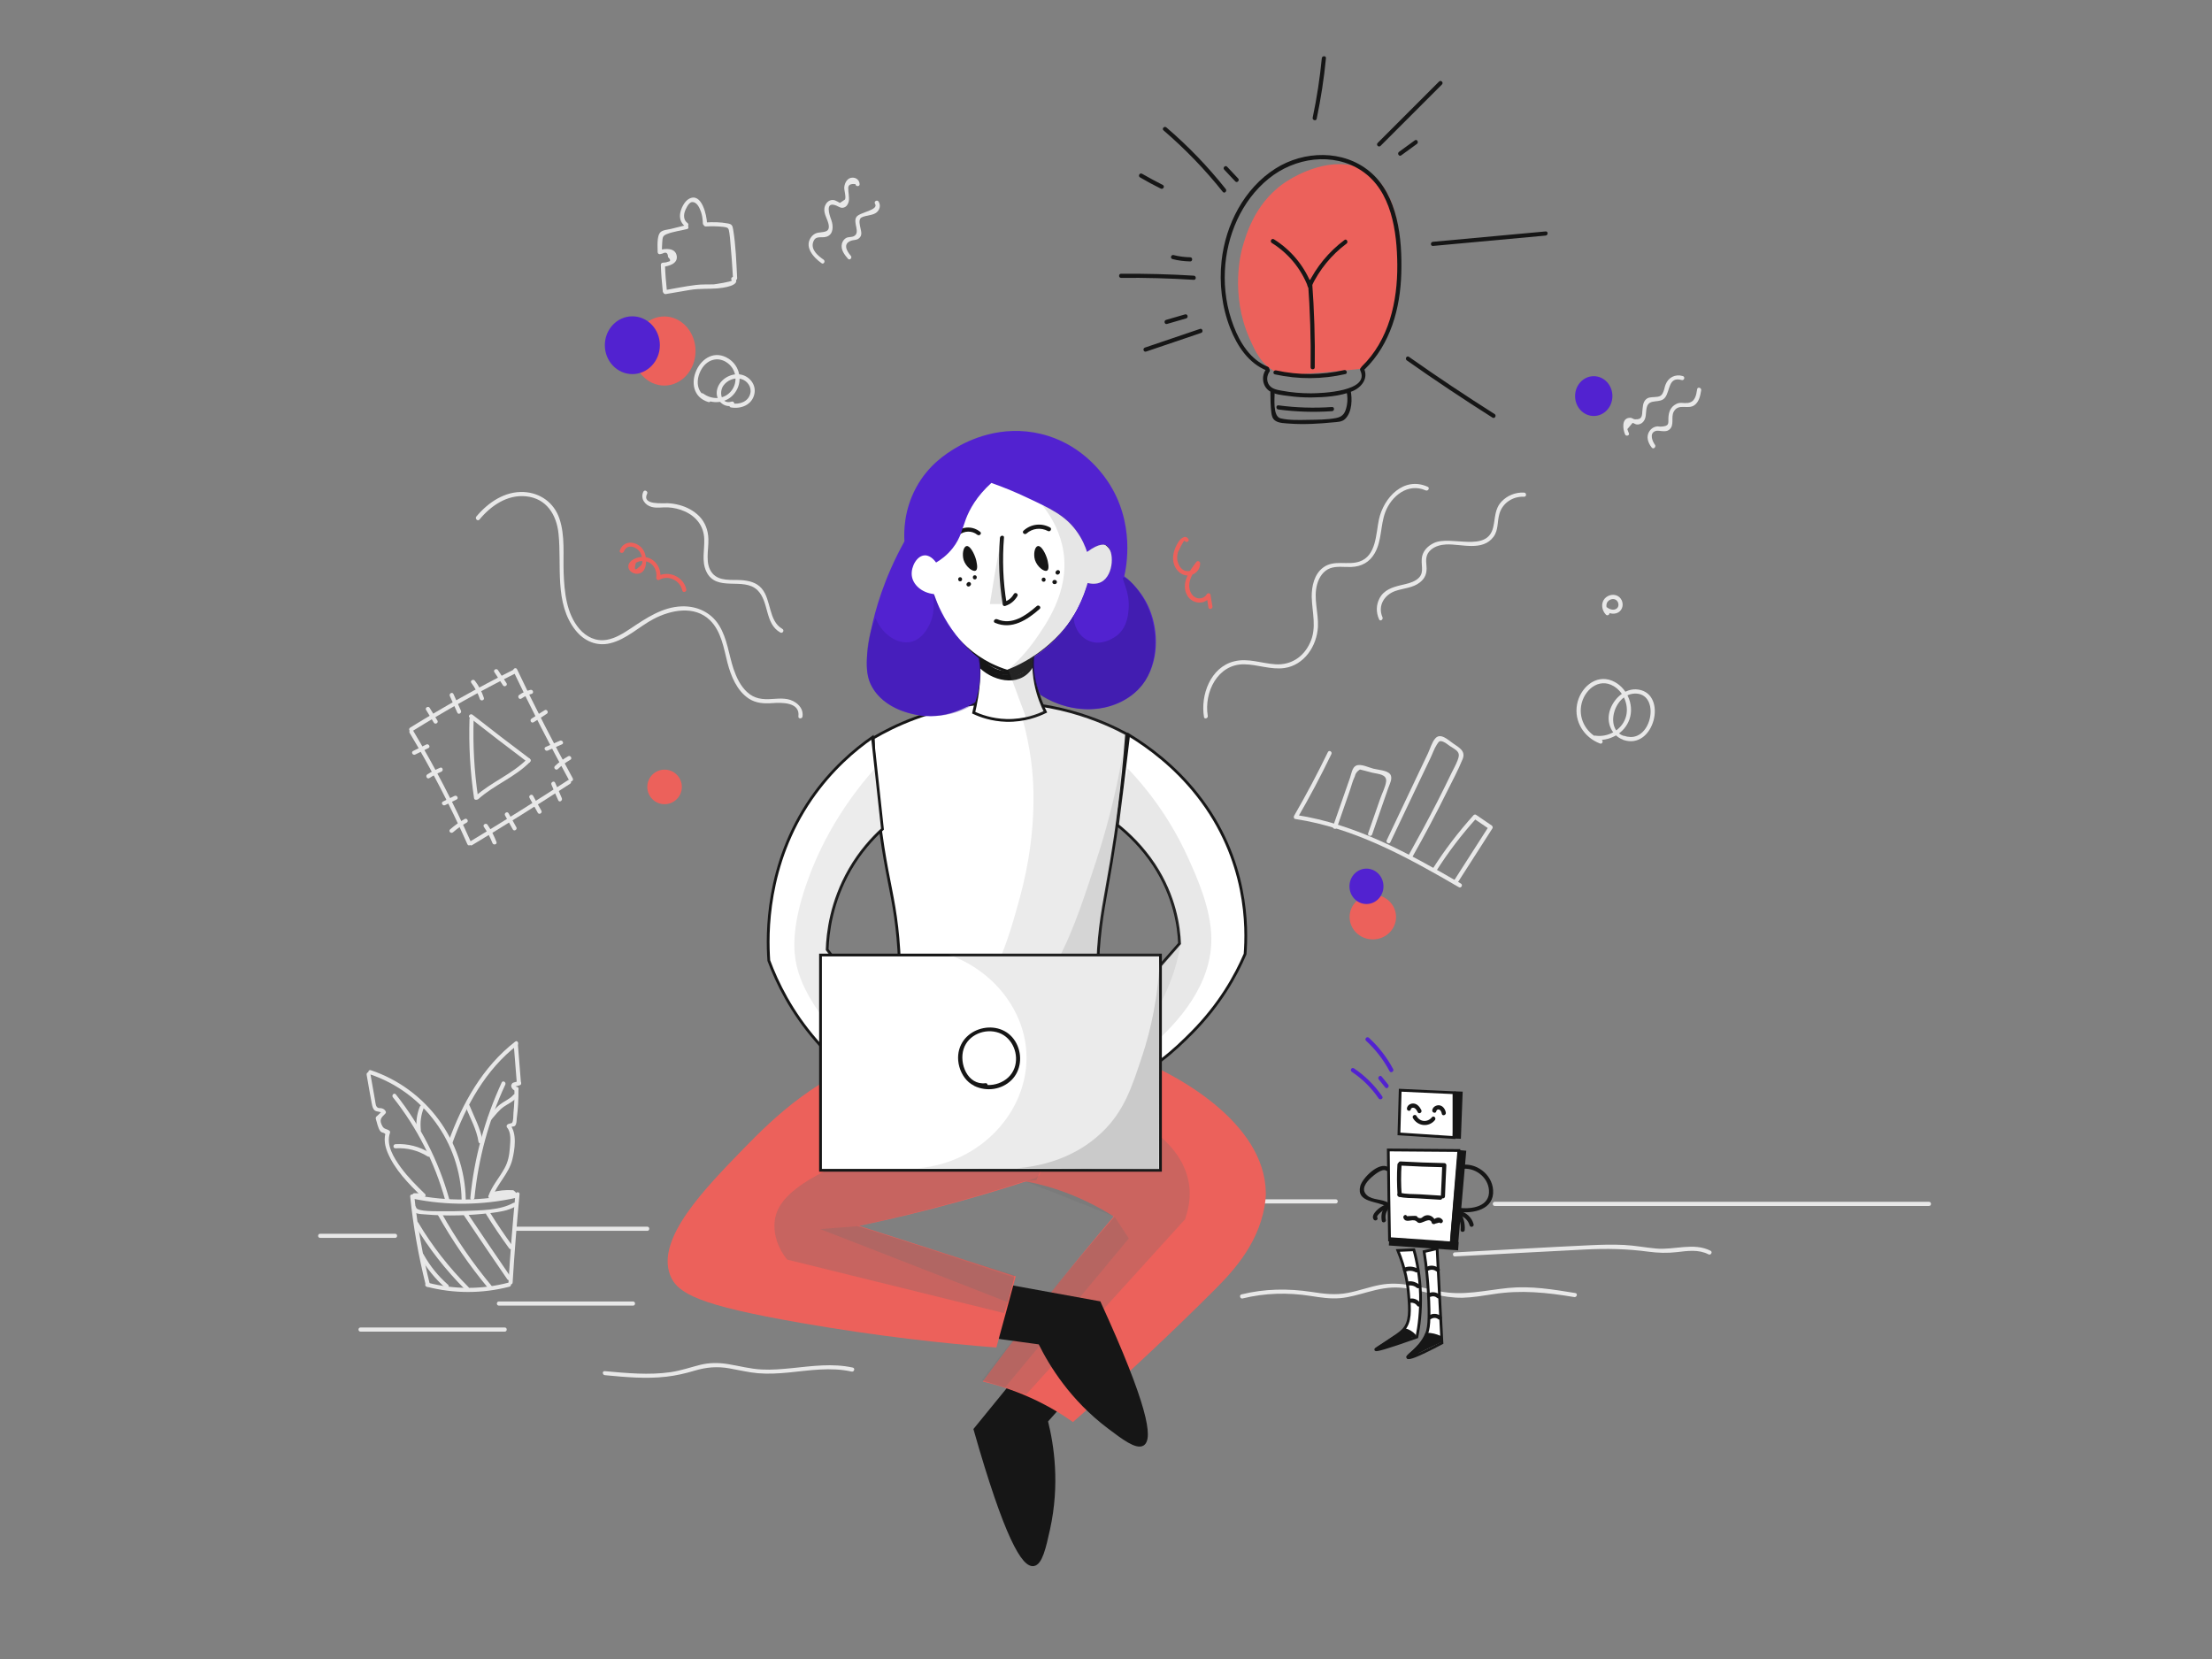 <svg xmlns="http://www.w3.org/2000/svg" viewBox="0 0 1600 1200"><rect x="0" y="0" width="1600" height="1200" fill="#808080" stroke="none"/><style>.st0{fill:#ec615b}.st1{fill:#5222d0}.st2{fill:#e8e8e8}.st3{fill:#fff;stroke:#161616;stroke-width:2;stroke-miterlimit:10}.st4{fill:#161616}.st5,.st6{fill:none;stroke:#161616;stroke-width:6;stroke-miterlimit:10}.st6{fill:#161616;stroke-width:2}.st7{opacity:.26;fill:#6d6c6c}.st12,.st13,.st15{opacity:.14;fill:#6d6c6c}.st13,.st15{opacity:.17}.st15{opacity:.16}.st17{fill:#161616;stroke:#161616;stroke-miterlimit:10}</style><g id="color"><path class="st0" d="M932.9 129.8c-24.5 14.5-31.5 39.5-34.4 49.8-.7 2.5-8.9 33.2 5.3 65.2 4.2 9.5 8.7 19.3 18.9 24 5.9 2.8 11.2 2.6 32 .8 9.7-.8 20.2-1.8 31.4-3 7.9-10.1 21.5-30.3 25.5-58.7.7-5.3 8.9-68.5-25.5-85.3-22.5-11.1-49.6 5-53.2 7.2z"/><ellipse class="st0" cx="480.5" cy="253.9" rx="22.6" ry="25"/><ellipse class="st0" cx="993" cy="663.3" rx="16.8" ry="16.2"/><circle class="st0" cx="480.7" cy="569.2" r="12.5"/><ellipse class="st1" cx="457.4" cy="249.7" rx="19.9" ry="20.9"/><ellipse class="st1" cx="988.4" cy="641.1" rx="12.3" ry="12.8"/><ellipse class="st1" cx="1152.8" cy="286.5" rx="13.5" ry="14.4"/><path class="st0" d="M859.6 389.9c-2.2-3.5-5.8-.2-7.3 2.2-3.1 5-5.1 11.2-2.8 16.9 1.7 4.3 5.9 7.9 10.8 7.2 4.5-.6 7.9-4.3 7.8-8.8 0-1.2-1.7-2.1-2.6-1.1-5.3 6.7-11.8 16.2-6.5 24.8 3.7 5.9 12.8 6.7 16.4.3-.9-.1-1.8-.2-2.7-.4.5 2.8 1 5.6 1.4 8.4.3 1.9 3.2 1.1 2.9-.8-.5-2.8-1-5.6-1.4-8.4-.2-1.3-2.2-1.4-2.7-.4-1.6 2.8-5.2 3.8-8.1 2.4-3.2-1.6-4.6-5.2-4.6-8.7 0-5.8 4.1-10.9 7.5-15.2-.9-.4-1.7-.7-2.6-1.1.1 3.8-3.6 6.6-7.3 5.8-2.8-.6-4.6-3-5.6-5.6-1-2.7-.9-5.4-.1-8.1.1-.2 4.2-9.1 4.8-8.1 1.1 1.8 3.7.3 2.7-1.3zM451.3 398.9c2.2-6 9.5-3.4 11.8.8.8 1.4 1.2 3 1.4 4.6.4 3 .1 4.2-2.5 6-2.8 2.8-3.5 1.7-2-3.3.7-.3 1.5-.6 2.2-.9 1.9-.5 4.1-.4 6 .2 4.8 1.6 7.2 6.7 6.5 11.4-.2 1.2 1 2.4 2.2 1.7 6.5-3.7 15.1.4 16.6 7.7.4 1.9 3.3 1.1 2.9-.8-1.9-9.2-12.8-14-21-9.4.7.6 1.5 1.1 2.2 1.7 1.3-8.8-5.4-17-14.7-15.6-3.2.5-8 2.5-8.4 6.3-.3 3.1 2.6 5.4 5.5 5.7 8.6.8 8.4-11.7 5.6-16.7-3.8-6.8-14.3-8.5-17.3-.1-.6 1.7 2.3 2.5 3 .7z"/><path class="st1" d="M977.8 775.3c7.7 5.1 14.2 11.6 19.4 19.2 1.1 1.6 3.7.1 2.6-1.5-5.5-8-12.3-14.8-20.4-20.2-1.7-1.2-3.2 1.4-1.6 2.5zM997.3 780.8c1.6 1.9 3.1 3.9 4.7 5.8 1.2 1.5 3.3-.6 2.1-2.1-1.6-1.9-3.1-3.9-4.7-5.8-1.2-1.5-3.3.7-2.1 2.1zM988.1 752.8c6.9 6.4 12.6 13.7 17 22 .9 1.7 3.5.2 2.6-1.5-4.5-8.5-10.4-16.1-17.5-22.6-1.4-1.4-3.5.8-2.1 2.1z"/></g><g id="background"><path class="st2" d="M296.7 865.4c2.2 21.7 6 43.1 11.3 64.3.5 1.9 3.4 1.1 2.9-.8-5.2-20.9-9-42.1-11.2-63.5-.2-1.9-3.2-1.9-3 0z"/><path class="st2" d="M308.6 930.7c19.7 5.1 40.2 5.1 59.9 0 1.9-.5 1.1-3.4-.8-2.9-19.2 5-39.1 5-58.3 0-1.8-.5-2.6 2.4-.8 2.9z"/><path class="st2" d="M370.8 927.7c1.3-21.3 3-42.6 5-63.9.2-1.9-2.8-1.9-3 0-2 21.3-3.7 42.6-5 63.9-.1 1.9 2.9 1.9 3 0z"/><path class="st2" d="M298.4 867c24.9 5.1 50.5 4.9 75.4-.7 1.9-.4 1.1-3.3-.8-2.9-24.3 5.4-49.4 5.7-73.8.7-1.9-.4-2.7 2.5-.8 2.9z"/><path class="st2" d="M298.1 874.2c.8 4.1 6 3.9 9.2 4.2 8.1.7 16.3.9 24.4.7 7.8-.2 15.6-.8 23.4-1.7 6.2-.8 12.2-1.6 17.7-4.7 1.7-.9.2-3.5-1.5-2.6-9.9 5.5-23.6 5.3-34.7 5.8-5.5.2-11.1.3-16.6.2-2.9-.1-18.4.6-19-2.7-.4-1.9-3.2-1.1-2.9.8zM303.8 908.9c4.8 8.5 10.9 16 18.2 22.5 1.4 1.3 3.6-.8 2.1-2.1-7.2-6.3-13.1-13.6-17.7-21.9-.9-1.7-3.5-.2-2.6 1.5zM299.9 885.8c10.2 17.2 22.6 33 36.8 47.2 1.4 1.4 3.5-.8 2.1-2.1-14-14-26.2-29.6-36.3-46.6-1-1.6-3.6-.1-2.6 1.5z"/><path class="st2" d="M316.6 878.6c10.6 18.9 22.9 36.8 36.8 53.5 1.2 1.5 3.3-.6 2.1-2.1-13.7-16.5-25.9-34.2-36.3-52.9-.9-1.7-3.5-.2-2.6 1.5zM335.7 879.3c10.3 15.4 20.7 30.7 31.2 46 1.1 1.6 3.7.1 2.6-1.5-10.5-15.3-20.9-30.6-31.2-46-1.1-1.6-3.7-.1-2.6 1.5zM351.7 878.4c5.2 8.4 10.8 16.6 16.6 24.6 1.1 1.5 3.7 0 2.6-1.5-5.8-8-11.4-16.2-16.6-24.6-1-1.6-3.6-.1-2.6 1.5zM265.2 777.4c1.2 6.9 2.4 13.9 3.7 20.8.4 1.9.7 3.9 2.3 5.1 1.1.9 4.7.8 5.4 1.8.1-.6.2-1.2.2-1.8-1.5 1.5-3 3-4.6 4.4-.4.4-.5 1-.4 1.5.9 2.7 1.5 6.7 3.3 9 .9 1.2 2.5 1 3.2 1.7.6.6.4.2.1 2-.2 1.5-.2 3.1 0 4.7.3 2.4 1 4.7 1.9 6.9 5.2 12.6 15.3 22.8 25 32.2 1.4 1.3 3.5-.8 2.1-2.1-6.2-6-12.4-12.2-17.5-19.2-5-6.9-10.9-16.2-7.8-25 .2-.5 0-1.2-.4-1.5-1.9-1.5-3.8-.9-5.1-3.3-2.5-4.5-1.1-6 2.1-9.1.5-.4.6-1.3.2-1.8-.8-1.2-1.4-1.6-2.7-2-.8-.3-2 0-2.8-.4-1.7-.9-1.7-3.1-2-4.7-1.2-6.6-2.4-13.3-3.5-19.9-.2-2-3.1-1.2-2.7.7z"/><path class="st2" d="M267.4 777c39 13 65.7 49.4 66.5 90.6 0 1.9 3 1.9 3 0-.8-42.5-28.4-80-68.7-93.5-1.8-.6-2.6 2.3-.8 2.9z"/><path class="st2" d="M327.3 826.6c9.7-26.9 24-52.9 46.9-70.6 1.5-1.2 0-3.8-1.5-2.6-23.6 18.3-38.3 44.7-48.3 72.4-.6 1.8 2.3 2.6 2.9.8z"/><path class="st2" d="M371.6 755.4c.7 9.2 1.5 18.4 2.2 27.7.2 1.9 3.2 1.9 3 0-.7-9.2-1.5-18.4-2.2-27.7-.1-1.9-3.1-1.9-3 0z"/><path class="st2" d="M375.1 782.1c-1.3.3-2.6.6-3.8 1-1.9.5-1.1 3.4.8 2.9 1.3-.3 2.6-.6 3.8-1 1.9-.5 1.1-3.3-.8-2.9z"/><path class="st2" d="M369.8 785.8c.4 1.9 2 3.1 3.8 3.3.8.1 1.5-.7 1.5-1.5 0-.9-.7-1.4-1.5-1.5h-.1c-.1 0-.3-.1-.1 0-.1-.1-.2-.1-.3-.2-.2-.1.2.2-.1-.1l-.2-.2c.2.2 0 0 0-.1-.1-.1-.1-.3-.1-.1 0-.1-.1-.3-.1-.4-.2-.8-1.1-1.3-1.8-1-.8.2-1.2 1-1 1.8z"/><path class="st2" d="M372.1 788c.1 5.7-.1 11.3-.7 16.9-.2 1.8.1 6-1.1 7.4-.1.1-1.9.4-2.3.7-1.5 1.2.6 3.3 2.1 2.1.5-.4 1.7 0 2.5-.9 1.2-1.2 1-4 1.2-5.4.9-6.9 1.3-13.9 1.2-20.9.1-1.8-2.9-1.8-2.9.1z"/><path class="st2" d="M366.8 815.6c3.2 3.8 2.3 10.1 2 14.7-.4 5.3-1.3 10.2-3.9 14.8-3.7 6.8-8.9 12.5-11.6 19.9-.7 1.8 2.2 2.6 2.9.8 3.6-9.7 11.9-16.9 14.4-27.1 1.8-7.3 3.5-19-1.7-25.2-1.2-1.4-3.3.7-2.1 2.1zM343.2 866.4c2.8-28.4 10.3-56.1 22.3-81.9.8-1.7-1.8-3.3-2.6-1.5-12.2 26.4-19.9 54.5-22.7 83.5-.2 1.9 2.8 1.8 3-.1zM284.2 793.7c17.5 22 30.3 47.3 37.8 74.3.5 1.9 3.4 1.1 2.9-.8-7.7-27.6-20.8-53.2-38.6-75.6-1.2-1.5-3.3.6-2.1 2.1z"/><path class="st2" d="M286.1 830.6c8.4-.5 16.2 1.5 23.3 5.9 1.6 1 3.2-1.6 1.5-2.6-7.5-4.6-16-6.8-24.8-6.3-2 .1-2 3.1 0 3zM304.4 817.2c-.6-5.5.1-10.8 2.2-16 .7-1.8-2.2-2.6-2.9-.8-2.2 5.4-2.9 11-2.3 16.8.2 1.9 3.2 1.9 3 0zM336.8 800.6c3.3 8.1 8.1 16.7 9.3 25.3.3 1.9 3.2 1.1 2.9-.8-1.3-8.7-6.1-17.3-9.3-25.3-.7-1.8-3.6-1-2.9.8zM355.2 810.1c2.9-3.3 5.7-7.2 9.4-9.7 3.1-2.1 6.5-3.5 8.9-6.4 1.2-1.5-.9-3.6-2.1-2.1-2.6 3.1-6.4 4.4-9.5 6.8-3.4 2.6-6 6.1-8.8 9.3-1.3 1.5.8 3.6 2.1 2.1zM356.2 865.4c4.8-1.3 9.7-1.8 14.7-1.5 1.9.1 1.9-2.9 0-3-5.3-.3-10.4.2-15.5 1.6-1.8.5-1.1 3.4.8 2.9z"/><path class="st2" d="M355.8 866.6c5.6.5 11-.2 16.4-1.9 1.8-.6 1-3.5-.8-2.9-5.1 1.6-10.3 2.2-15.6 1.8-1.9-.1-1.9 2.9 0 3zM299.7 866.1h3.8c1.9 0 1.9-3 0-3h-3.8c-1.9 0-1.9 3 0 3zM373 890.3h95.2c1.9 0 1.9-3 0-3H373c-1.9 0-1.9 3 0 3zM909.6 870.5h56.6c1.9 0 1.9-3 0-3h-56.6c-1.9 0-1.9 3 0 3zM1081.2 872.3h314.1c1.9 0 1.9-3 0-3h-314.1c-1.9 0-1.9 3 0 3zM960.5 544c-7.6 15.7-15.8 31.1-24.5 46.2-.4.8-.1 2.1.9 2.2 42.9 6.5 81.3 27.8 118.3 49.3 1.7 1 3.2-1.6 1.5-2.6-37.3-21.6-75.9-43-119.1-49.6.3.7.6 1.5.9 2.2 8.8-15.1 16.9-30.5 24.5-46.2.9-1.7-1.6-3.3-2.5-1.5z"/><path class="st2" d="M967.1 598.5c3-8.6 6-17.3 9-25.9 1.3-3.6 2.2-7.6 3.9-11.1.4-2.1 1.7-3.7 3.7-4.9l3.6.9c1.8.5 3.6.9 5.3 1.4 4.1 1 10.7 1 10 6.5-.5 3.9-2.8 8.1-4.1 11.9-3 8.5-5.9 17-8.9 25.5-.6 1.8 2.3 2.6 2.9.8 3.9-11.2 7.8-22.5 11.7-33.7.9-2.6 3.4-7 1.4-9.8-2.2-3-8.8-3.2-12.2-4.1-3.3-.8-9.1-3.8-12.5-2.2-2.9 1.3-3.5 6.3-4.4 8.8-4.1 11.7-8.2 23.5-12.3 35.2-.6 1.7 2.3 2.5 2.9.7zM1005.7 609.2c6.4-13.5 12.9-27.1 19.3-40.6 3.2-6.8 6.4-13.5 9.7-20.3 1.5-3.1 2.7-6.8 4.6-9.7 1.6-2.5 2-3.1 4.8-2 1.5.6 3.3 2.1 4.6 3 1.7 1.2 4.4 2.5 5.6 4.1 1.5 1.9.9 3.9 0 6.3-1.2 3.2-3 6.3-4.5 9.4-3.3 6.8-6.6 13.6-10.1 20.4-6.6 12.9-13.5 25.7-20.6 38.4-1 1.7 1.6 3.2 2.6 1.5 8.7-15.4 17-31 24.8-46.8 3.9-7.8 8.2-15.8 11.5-23.9 2.3-5.9-2.7-8.3-7.1-11.4-3.5-2.4-9-7.9-12.8-3.4-2.4 2.8-3.7 7.5-5.3 10.9-2 4.1-3.9 8.2-5.9 12.4-8 16.8-16 33.6-23.9 50.4-.7 1.5 1.9 3.1 2.7 1.3zM1038.9 630c8.6-13.5 18.3-26.3 29-38.1-.6.1-1.2.2-1.8.2 3.8 2.6 7.5 5.1 11.3 7.7-.2-.7-.4-1.4-.5-2.1-8.5 13.3-17 26.5-25.5 39.8-1 1.6 1.5 3.1 2.6 1.5 8.5-13.3 17-26.5 25.5-39.8.5-.7.1-1.6-.5-2.1-3.8-2.6-7.5-5.1-11.3-7.7-.5-.4-1.4-.2-1.8.2-10.9 12.1-20.8 25-29.5 38.7-1.1 1.9 1.5 3.4 2.5 1.7zM1158.2 534.9c-10-3.8-16.3-13.8-14.5-24.5 1.8-10.9 12.5-20.6 23.5-14.1 7.6 4.5 11.5 14.7 8.6 23-3 8.9-12.8 14.2-21.9 12.8-1.9-.3-2.7 2.6-.8 2.9 10.7 1.6 22-4.3 25.6-14.9 3.6-10.6-2.2-23.4-12.6-27.7-12.2-5-23.3 5.5-25.4 17.2-2.2 12.4 5.1 23.8 16.6 28.2 1.9.7 2.7-2.2.9-2.9z"/><path class="st2" d="M1178.7 533c-19.9-.6-12.4-32.5 5.2-31.3 17.6 1.3 10.4 37.2-8.9 30.6-1.8-.6-2.6 2.3-.8 2.9 22.3 7.6 32.3-33 11-36.4-10.4-1.7-19.8 8.1-21.4 17.8-1.6 9.6 4.9 19 14.9 19.3 1.9.2 1.9-2.8 0-2.9zM1163.8 442.5c-1.7-1.8-2.5-4.7-1.2-6.9 1.3-2.1 4.5-3.1 6.5-1.5 1.8 1.4 2.2 4.4.5 5.9-2 1.8-5.2.9-7.1-.6-1.5-1.2-3.6.9-2.1 2.1 3.1 2.4 7.9 3.6 11.2.7 3-2.7 2.7-7.7-.3-10.3-3.1-2.7-8-1.9-10.6 1.1-2.9 3.4-2.1 8.5.9 11.6 1.4 1.4 3.5-.7 2.2-2.1zM873.6 517.8c-2.8-17 7.1-37.5 26.3-37.3 9.8.1 19.3 4.1 29.2 2.7 7-1 13-5 17.2-10.5 4.2-5.5 6.6-12.4 7-19.3.5-10.2-3.4-20.6-.6-30.7 1.4-5.1 4.4-9.8 9.5-11.7 4.9-1.7 10.2-.7 15.3-.9 7.4-.3 13.2-3.5 16.9-10 5.2-9.1 4-20 7.6-29.6 4.3-11.6 16.4-21.5 29.2-15.8 1.7.8 3.3-1.8 1.5-2.6-17.4-7.8-31.9 7.9-35.3 23.7-2.2 10.3-1.8 26.3-14.1 30.4-8.6 2.9-18.3-1.6-26.2 4.3-6.5 4.8-8.4 13.6-8.3 21.3.3 11.3 3.8 22.3-1.2 33.1-4.6 10.2-13.7 16.3-25 15.6-10-.6-19.9-4.7-30-2.1-17.1 4.3-24.4 24.5-21.7 40.3.2 1.7 3.1.9 2.7-.9zM1000 446.5c-3.7-8.4 1.4-16.4 9.5-19.1 5.9-2 12.4-2.1 17.5-6.1 4-3.1 5.3-7 4.8-12-.5-4.7-.5-8.4 3.2-11.6 3.1-2.7 7.2-3.7 11.2-3.9 11-.4 26.1 5.2 34.1-5.5 3.7-5 2.6-11.2 4.3-16.8 2.3-7.8 9.8-12.6 17.8-12.2 1.9.1 1.9-2.9 0-3-6.1-.3-12 2-16.2 6.4-5.2 5.5-4.5 11.7-6.1 18.6-4.3 18.9-30.6 5.6-43 11.5-4.6 2.2-8.3 6.1-8.7 11.3-.5 6.1 2.3 11.1-3.9 15.3-3.3 2.2-7.1 2.9-10.9 3.8-6.3 1.5-12.5 3.4-15.7 9.5-2.6 4.8-2.6 10.3-.4 15.2.7 1.9 3.2.3 2.5-1.4zM1178.2 313.3c-.4-.9-.8-1.9-1.1-2.9 1.3-1.5 2.5-3 3.8-4.5.4-.1 2.2 1.1 2.8 1.1 1.5.2 2.8-.2 4-1.1 3.7-2.9 2.4-7.5 3.5-11.4 1.8-6.7 9.7-2.1 13.3-7.1 3.6-4.9 2.3-15.3 11.9-12.5 1.9.5 2.7-2.4.8-2.9-5.5-1.6-10.5 1-12.5 6.3-.6 1.5-.8 3.2-1.4 4.7-1.3 3.5-2.7 4-6.5 4.2-2.8.2-5 0-6.9 2.4-1.6 2.1-1.6 4.8-1.9 7.3-.3 3.7 0 6.8-5.5 6.4-1.1-.1-2-1.1-3.2-1.1-6.6-.1-5.5 8-3.9 11.9.6 1.8 3.6 1 2.8-.8zM1197 321.6c-1.6-2.1-4.3-8.2.4-9.8 1.7-.6 3.9.1 5.7.1 1.6 0 3 0 4.3-1.1 4-3.2 1.1-8.9 3.2-12.9 3.4-6.5 10.2-1.4 15-4.8 3.4-2.4 4.3-7 4.9-10.8.3-1.9-2.6-2.7-2.9-.8-.7 4.5-1.5 9.5-7.1 10-2.9.3-5.1-.7-7.8.6-4.4 2.1-5.8 6-5.9 10.5-.1 3.8.8 5.7-5.6 6-.8 0-1.6-.2-2.4-.2-2.3.2-4.3 1.4-5.6 3.3-2.8 4-1.2 8.6 1.6 12.1 1.3 1.5 3.4-.7 2.2-2.2zM346.8 375.8c8.3-10 20.1-18.2 33.7-16.8 14.8 1.5 22.1 13.3 23.5 27.1 2.4 22.9-3.2 50.3 12.3 69.8 6.1 7.7 15.2 11.8 25 9.4 11.8-2.8 21-12.1 31.5-17.6 12.4-6.5 29.5-10 40.7.9 8.2 8 10 20.2 12.7 30.8 2.5 9.6 6.8 20.2 15.4 25.9 5.2 3.4 10.9 3.7 16.9 3.3 6.7-.5 20.4-.9 19 9.6-.2 1.9 2.8 1.9 3 0 .5-4.1-1.4-7.4-4.7-9.8-5.2-3.8-11.2-3.2-17.3-2.8-6.9.5-12.8-.1-18.1-5-4.8-4.4-7.7-10.6-9.8-16.7-3.5-10.5-4.5-22-10.5-31.6-5.9-9.5-16.1-14.1-27.1-13.7-13.9.5-25.6 8.5-36.7 15.9-5.3 3.5-11 7.2-17.5 8.3-7.8 1.3-14.7-2.1-19.7-7.9-9.4-11-10.9-26.7-11.4-40.5-.5-12.9 1.2-26.9-3.1-39.4-3.9-11.4-13.8-18.5-25.7-19.1-13.8-.7-25.9 7.6-34.4 17.8-1.1 1.5 1 3.6 2.3 2.1zM296.3 530.1c15.6 26 29.5 52.9 41.8 80.6.8 1.8 3.4.2 2.6-1.5-12.3-27.7-26.3-54.6-41.8-80.6-1-1.7-3.6-.2-2.6 1.5z"/><path class="st2" d="M298.2 528.9c24.3-15.1 49.3-29.2 75-42 1.7-.9.2-3.5-1.5-2.6-25.6 12.8-50.6 26.9-75 42-1.7 1.1-.2 3.7 1.5 2.6z"/><path class="st2" d="M371.4 485.6c12.7 26.7 26.1 53 40.3 78.9.9 1.7 3.5.2 2.6-1.5-14.2-25.9-27.7-52.2-40.3-78.9-.9-1.8-3.4-.3-2.6 1.5z"/><path class="st2" d="M341.5 611.3c23.9-14.4 47.5-29.2 70.9-44.4 1.6-1 .1-3.6-1.5-2.6-23.4 15.2-47 30-70.9 44.4-1.6 1-.1 3.6 1.5 2.6zM339.6 520.1c-.6 19.2.5 38.3 3.3 57.3.3 1.9 3.2 1.1 2.9-.8-2.8-18.7-3.8-37.6-3.2-56.5.1-1.9-2.9-1.9-3 0z"/><path class="st2" d="M339.7 519.1c13.9 10.9 27.8 21.6 41.9 32.2 1.5 1.2 3-1.4 1.5-2.6-13.9-10.4-27.7-21-41.3-31.7-1.5-1.2-3.6.9-2.1 2.1z"/><path class="st2" d="M346 578c11.5-10.3 26.5-15.8 37.4-26.9 1.4-1.4-.8-3.5-2.1-2.1-10.9 11-25.8 16.6-37.4 26.9-1.5 1.2.7 3.3 2.1 2.1zM300.3 545.8c3.2-1.6 6.4-3.1 9.6-4.7 1.7-.8.2-3.4-1.5-2.6-3.2 1.6-6.4 3.1-9.6 4.7-1.7.9-.2 3.4 1.5 2.6zM310.6 562.8c2.7-1.8 5.6-3.3 8.6-4.6 1.8-.7 1-3.6-.8-2.9-3.3 1.4-6.4 3-9.4 4.9-1.5 1.1 0 3.7 1.6 2.6zM321.9 582.4c2.8-1.4 5.6-2.8 8.4-4.1 1.7-.9.2-3.4-1.5-2.6-2.8 1.4-5.6 2.8-8.4 4.1-1.7.8-.2 3.4 1.5 2.6zM327.7 602c3.1-2.7 6.3-5 9.9-7 1.7-1 .2-3.5-1.5-2.6-3.7 2.1-7.2 4.6-10.5 7.5-1.5 1.3.6 3.4 2.1 2.1zM377.1 505.3c2.3-1.6 4.7-2.7 7.4-3.4 1.9-.5 1.1-3.3-.8-2.9-2.9.7-5.7 1.9-8.2 3.7-1.5 1.1 0 3.7 1.6 2.6zM386 522.4c3.2-2 6.4-4 9.5-6.1 1.6-1 .1-3.6-1.5-2.6-3.2 2-6.4 4-9.5 6.1-1.7 1.1-.2 3.7 1.5 2.6zM396.2 542.9c3.4-1.5 6.9-3 10.3-4.5 1.8-.8.2-3.4-1.5-2.6-3.4 1.5-6.9 3-10.3 4.5-1.8.8-.2 3.4 1.5 2.6zM403.5 556.3c2.7-2.6 5.7-4.8 9-6.7 1.7-.9.2-3.5-1.5-2.6-3.5 2-6.7 4.3-9.6 7.1-1.4 1.4.7 3.5 2.1 2.2zM350 598.1c2.5 3.7 4.6 7.6 6.2 11.7.7 1.8 3.6 1 2.9-.8-1.7-4.4-3.8-8.6-6.5-12.5-1.1-1.5-3.7 0-2.6 1.6zM365.3 589.8c1.9 3.4 3.7 6.7 5.6 10.1.9 1.7 3.5.2 2.6-1.5-1.9-3.4-3.7-6.7-5.6-10.1-.9-1.7-3.5-.2-2.6 1.5zM383 577.1l6 10.8c.9 1.7 3.5.2 2.6-1.5l-6-10.8c-.9-1.7-3.5-.2-2.6 1.5zM398.9 567.6c1.6 3.8 3.2 7.6 4.9 11.3.8 1.8 3.3.2 2.6-1.5-1.6-3.8-3.2-7.6-4.9-11.3-.8-1.7-3.4-.2-2.6 1.5zM308.2 513.5c1.9 3.1 3.7 6.2 5.6 9.2 1 1.7 3.6.1 2.6-1.5-1.9-3.1-3.7-6.2-5.6-9.2-1-1.6-3.6-.1-2.6 1.5zM325.4 503.5l5.4 12c.8 1.8 3.4.2 2.6-1.5l-5.4-12c-.9-1.8-3.4-.3-2.6 1.5zM340.9 493.9c2.7 3.6 4.8 7.5 6.2 11.7.6 1.8 3.5 1 2.9-.8-1.5-4.5-3.6-8.7-6.5-12.4-1.1-1.5-3.7-.1-2.6 1.5zM357.6 486.2c2.1 3.2 4.1 6.3 6.2 9.5 1 1.6 3.6.1 2.6-1.5-2.1-3.2-4.1-6.3-6.2-9.5-1.1-1.6-3.7-.1-2.6 1.5zM513.1 287.9c-9.7-3-10.2-13.3-5.6-21 4.5-7.5 13.2-9.5 20-3.3 5.6 5.2 6.1 14.1.9 19.8-5.2 5.8-13.7 5.7-19.7 1.3-1.5-1.2-3 1.4-1.5 2.6 7.6 5.6 18.7 4.7 24.4-3.2 5.9-8 3.8-19.2-4.5-24.6-20-12.9-37.2 24.3-14.8 31.3 1.9.6 2.7-2.3.8-2.9z"/><path class="st2" d="M529.2 290.5c-7.5 2.3-9.3-6.7-6-11.5 2.7-3.9 8-6.2 12.8-4.9 4.6 1.2 7.9 5.9 6.7 10.6-1.5 5.9-7.7 8-13.2 7.1-1.9-.3-2.7 2.6-.8 2.9 7.4 1.3 15.4-1.9 17-9.9 1.4-6.9-4-13.2-10.7-14-7.4-.9-15.5 4.5-16.5 12.1-.9 6.6 5.1 12.5 11.7 10.4 1.7-.5.9-3.4-1-2.8zM465.4 355.6c-2.4 4.9 1 9.8 6 11.1 3.8 1 7.8.1 11.7.3 4.2.2 8.4 1.2 12.2 2.9 8.4 3.8 13.8 10.7 14.1 20 .3 7.8-2 15.9 1.4 23.3 7.2 15.6 27 3.7 37.2 13.8 8.5 8.5 5 24 16.4 30.5 1.7 1 3.2-1.6 1.5-2.6-10.2-5.8-7.8-20.9-15-29.3-3.8-4.4-9.3-5.6-14.9-6-6.8-.4-15.6 1-20.6-4.8-5.8-6.8-2.7-17-3-25-.2-6.3-2.3-12-6.7-16.5-3.9-3.9-9-6.6-14.3-8-2.7-.7-5.5-1.2-8.3-1.3-3.6-.2-19.2 1.6-15-6.9.8-1.7-1.8-3.2-2.7-1.5zM231.6 895.4h54.2c1.9 0 1.9-3 0-3h-54.2c-2 0-2 3 0 3zM260.8 963.2h104.3c1.9 0 1.9-3 0-3H260.8c-2 0-2 3 0 3zM360.9 944.4h97c1.9 0 1.9-3 0-3h-97c-2 0-2 3 0 3zM898.8 939.2c16.3-4 32.7-4.4 49.3-1.8 7 1.1 14.1 2.2 21.2 1.6 6.9-.6 13.6-2.7 20.3-4.5 7.6-2.1 15.2-3.7 23.2-3.1 8.2.6 16.1 2.9 24.1 4.7 6.9 1.6 13.9 2.7 21 2.6 7.5-.2 14.9-1.5 22.2-2.6 20-3.2 38.8-1.2 58.6 2.1 1.9.3 2.7-2.6.8-2.9-16-2.6-32.1-5.3-48.4-3.7-17 1.7-32.8 5.9-50 2.4-14.4-2.9-28.1-7.4-42.9-4.6-7.9 1.5-15.4 4.3-23.3 5.8-8.8 1.7-17.3.7-26.1-.7-17.1-2.6-34-2.4-50.9 1.8-1.7.5-.9 3.4.9 2.9zM1052.4 908.8c31.4-1.7 62.8-3.4 94.2-5 15.5-.8 30.5-.5 45.9 1.6 6.9.9 13.5 1.1 20.4.3 7.7-.9 15.7-2.1 22.9 1.6 1.7.9 3.2-1.7 1.5-2.6-12.2-6.2-26.3-.4-39.4-1.6-7.8-.7-15.4-2.2-23.2-2.6-8.1-.4-16.2-.2-24.3.2-32.7 1.5-65.4 3.5-98.1 5.2-1.8 0-1.8 3 .1 2.9zM437.5 994.7c14.8 1.4 29.7 2.8 44.5 1.1 6.9-.8 13.5-2.3 20.2-4.3 8.7-2.6 16.5-3.3 25.5-1.7 6.9 1.2 13.7 2.9 20.6 3.5 7.3.6 14.6.2 21.9-.5 15.3-1.5 30.6-4.1 45.8-.7 1.9.4 2.7-2.5.8-2.9-14.6-3.2-29.2-1.1-43.9.4-7.3.7-14.6 1.4-21.9 1-8.3-.4-16.3-2.6-24.4-3.9-6.8-1.1-13.3-1.1-20 .5-7.2 1.8-14 4.2-21.4 5.3-15.8 2.3-31.9.7-47.7-.7-2-.3-1.9 2.7 0 2.9zM595.7 187.8c-3.9-2.7-9.2-7-7.6-12.4 1.7-5.6 5.9-2.9 9.8-4.2 5.2-1.7 4.9-8 3.4-12.1-1.5-4-4.7-13.7 3.6-10.4 1.9.8 3.3 2.1 5.5 1.4 2-.6 3-2.4 3.5-4.3.4-1.7.1-3.5 0-5.3-.2-1.2-.3-2.5-.3-3.7-.4-2.9 1.4-4.1 5.2-3.6.1 1.9 3.1 1.9 3 0-.2-2.8-2.3-4.8-5.3-4.7-3.5.1-5.4 3.5-5.8 6.7-.3 2.2 1.5 7.3.5 9.1-1.2.8-2.4 1.7-3.7 2.5l-1.5-.9c-.9-.3-1.6-.9-2.5-1.1-3.1-.7-5.6 1.2-6.7 4-1.9 4.8 1.5 8.8 2.5 13.3 1.3 6.2-3.4 5.5-7.5 6.2-1.8.3-3.3 1.2-4.5 2.5-6.3 7.3 1 15.4 7 19.6 1.5 1.1 3-1.5 1.4-2.6zM615.4 185c-3.3-3.8-5.8-9 .6-11 1.6-.5 3.4-.3 4.9-1.3 3.3-2.3 1.9-5.4 1.3-8.6-.3-1.8-1-4.2.1-6 .8-1.3 3.7-1.8 5.2-2.1 2.1-.5 4.3-.8 6.1-2 2.7-1.9 3.7-5.3 1.9-8.2-1-1.6-3.6-.1-2.6 1.5 3 4.8-11 6.1-13.4 9.6-2.8 4.1 3.1 11.3-1.8 13.9-1.9 1-4.3.3-6.1 1.6-1.3.9-2.2 2.3-2.6 3.8-1.1 4.3 1.8 8 4.4 11 1.2 1.4 3.3-.7 2-2.2zM497.3 161.3c-2.6-1.8-2.9-5-2.1-7.8.5-1.9 2.9-7.1 5.2-7.3 3.8-.4 5.7 4.4 6.7 7.2.9 2.7 1.2 5.4 1.3 8.2 0 1.9 3 1.9 3 0-.1-5.6-3.8-22.8-13-17.8-3.5 1.9-6.1 7.4-6.5 11.2-.4 3.6 1 6.8 3.9 8.9 1.5 1.1 3-1.5 1.5-2.6z"/><path class="st2" d="M496.1 162.9c-3.6.9-7.2 1.8-10.9 2.7-2.1.5-5.7.7-7.4 2.3-2.9 2.7-2.1 11-2.1 14.5 0 1 1 1.7 1.9 1.4.5-.1 1-.3 1.6-.4 2.6-1.4 3.9-.5 4 2.5 2 2 2 3.2 0 3.4-1.2.5-2.4.7-3.7.7-.8.1-1.5.6-1.5 1.5.2 6.4.7 12.7 1.4 19.1.2 1.9 3.2 1.9 3 0-.7-6.4-1.2-12.7-1.4-19.1l-1.5 1.5c4.2-.5 10.9-2.2 10-7.9-1-6.1-8.4-5.4-12.6-4.2.6.5 1.3 1 1.9 1.4 0-2.3 0-4.5.2-6.8.3-3.6.1-4.9 3.4-6.2 4.5-1.8 9.8-2.4 14.5-3.6 1.9-.3 1.1-3.2-.8-2.8zM510.5 163.8c4.2-.2 8.5-.2 12.7.3 4 .5 3.8 1.1 4.4 4.6.4 2.2.5 4.5.7 6.7.8 8.6 1.4 17.2 1.9 25.8.1 1.9 3.1 1.9 3 0-.6-11.7-1-23.7-2.9-35.3-.5-2.9-1-3.8-4-4.3-5.2-1-10.6-1-15.8-.7-1.9 0-1.9 3 0 2.9z"/><path class="st2" d="M481.6 212.7c5.9-1 11.8-2 17.6-3 6.7-1.1 13.1-.6 19.8-1.1 3.1-.3 17.8-1.8 12.4-7.9-1.3-1.4-3.4.7-2.1 2.1.8.9-12.8 2.9-13.1 2.9-4.2.1-8.4-.1-12.6.4-7.6.9-15.2 2.5-22.8 3.8-1.9.2-1.1 3.1.8 2.8z"/></g><g id="robot"><path class="st3" d="M1012.8 788.6c-.3 10.5-.6 21-.9 31.6 13.3.9 26.5 1.7 39.8 2.6v-32.4c-13-.6-25.9-1.2-38.9-1.8zM1030.1 905.3c1.8 11.6 2.6 21.2 3 28.1 1.3 22.9.3 28.2-1.7 32.4-4.9 10.3-13.8 14.6-13 16 .6.9 5-.1 24.6-10.4-1.2-22.8-2.3-45.5-3.5-68.3-3.1.8-6.2 1.5-9.4 2.2zM1004.2 831.8c17 .1 34 .3 51 .4-1.9 22.8-3.7 45.5-5.6 68.3-14.8-1.2-29.7-2.3-44.5-3.5-.4-21.7-.7-43.4-.9-65.2z"/><path class="st3" d="M1011.1 904.5c5.4 13.1 7.2 24.4 7.8 32 .9 11.2 1.5 19.8-3.9 25.5-2 2.2-5.3 4.3-11.7 8.6-5.7 3.8-8.4 5.2-8.2 5.6.3.6 5.8-.6 29.8-9.1 1.6-8.1 2.9-18.5 2.6-30.7-.4-13-2.5-24.1-4.8-32.4-3.8.2-7.7.3-11.6.5z"/><path class="st4" d="M1019.8 982.7c3-2.5 5.8-5.2 8.5-8.1 3.1-3.4 7.7-8.6 12.5-4.1l.3-2.4c-7.1 3.5-14.1 7-21.2 10.4-1.4.7-.7 2.8.8 2.8 6.7.1 10.9-11.6 17.8-9.4 1.8.6 2.6-2.3.8-2.9-3-.9-5.3-.1-7.8 1.7-2.9 2.1-7 7.6-10.7 7.6.3.9.5 1.9.8 2.8 7.1-3.5 14.1-7 21.2-10.4.9-.4 1-1.7.3-2.4-2.7-2.5-7.5-3.4-10.9-1.8-2.5 1.1-4.1 4-5.9 5.9-2.7 2.9-5.5 5.5-8.5 8.1-1.6 1.3.5 3.5 2 2.2z"/><path class="st4" d="M1032.1 967.1c3 .1 5.9.7 8.7 1.9 1.7.8 3.3-1.8 1.5-2.6-3.3-1.5-6.6-2.3-10.2-2.4-1.9.1-1.9 3.1 0 3.1zM1015.7 963.6c2.3.6 4.3 1.8 5.9 3.6 1.3 1.4 3.4-.7 2.1-2.1-2-2.1-4.5-3.6-7.3-4.3-1.7-.6-2.5 2.3-.7 2.8z"/><path class="st4" d="M999.5 975.7c3.1-2.3 6.3-4.4 9.6-6.4 1.5-.9 3.1-2.1 4.7-2.6 2.5-.9 4-.3 6.3.7v-2.6c-3.2 1.4-6.8 1.3-10.1 2.7-3.2 1.3-6.2 4.5-9.5 5.1l1.2 2.7c5.9-2.9 12.5-3.4 18.4-6.3 1.7-.9.2-3.4-1.5-2.6-5.9 2.9-12.5 3.4-18.4 6.3-1.6.8-.4 3 1.2 2.7 3.6-.6 6.5-3.9 9.9-5.2 3.4-1.3 7.1-1.4 10.4-2.8 1-.4 1-2.2 0-2.6-3.8-1.7-5.5-2.7-9.3-.7-5 2.6-9.7 5.7-14.2 9-1.8 1.1-.3 3.7 1.3 2.6zM1016.6 919.8c2.5-.9 5-.8 7.3.4 1.7.9 3.2-1.7 1.5-2.6-3-1.6-6.4-1.9-9.6-.7-1.8.7-1 3.6.8 2.9zM1019.1 929.8c2.1-.2 4.1.3 5.7 1.7 1.5 1.2 3.6-.9 2.1-2.1-2.2-1.8-4.9-2.8-7.8-2.6-1.9.1-1.9 3.1 0 3zM1020.2 942.3c1.9-.2 3.7.5 4.8 2.1 1 1.6 3.6.1 2.6-1.5-1.5-2.5-4.4-4-7.3-3.6-.8.1-1.5.6-1.5 1.5-.1.7.6 1.6 1.4 1.5zM1033.1 919.1c1.8-1 4.1-.9 5.8.5 1.5 1.2 3.6-.9 2.1-2.1-2.7-2.2-6.3-2.7-9.4-1-1.7 1-.2 3.6 1.5 2.6zM1034.8 938c1.6-.7 3.4-.4 4.7.8 1.4 1.3 3.6-.8 2.1-2.1-2.3-2.1-5.5-2.6-8.4-1.2-1.7.7-.1 3.3 1.6 2.5zM1035.2 954c1.6-1 3.6-1 5.1.2 1.5 1.2 3.6-.9 2.1-2.1-2.5-2.1-6-2.4-8.7-.6-1.6 1-.1 3.6 1.5 2.5z"/><path class="st5" d="M1057.6 832.1l-6 69M1004.8 897.9c16.7 1.2 33.4 2.3 50.1 3.5M1055 789.5c-.4 11.4-.9 22.7-1.3 34.1"/><path class="st4" d="M1057.1 845.6c9.3-1.7 19.2 5.6 19.9 15.2 1 12-12.7 14.1-21.7 12.8-1.9-.3-2.7 2.6-.8 2.9 11 1.6 26.5-1.5 25.5-15.7-.8-11.7-12.5-20.2-23.7-18.1-1.9.3-1.1 3.2.8 2.9z"/><path class="st4" d="M1054.9 878.9c3.9.8 7 3.6 8.1 7.4.5 1.9 3.4 1.1 2.9-.8-1.3-4.8-5.2-8.6-10.1-9.5-2-.3-2.8 2.5-.9 2.9z"/><path class="st4" d="M1053.4 877.9c2.4 3.5 3.5 7.4 3.1 11.7-.1 1.9 2.9 1.9 3 0 .3-4.7-.9-9.3-3.6-13.2-1-1.6-3.6-.1-2.5 1.5zM1004.1 844.2c-6.6-4.2-18.7 7.9-20.2 13.8-3 12 12.4 10.6 18.8 14.6 1.6 1 3.1-1.6 1.5-2.6-4.6-2.9-11.4-1.8-15.4-5.4-4.9-4.4-.4-9.7 3-12.8 1.8-1.6 7.9-6.9 10.8-5.1 1.6 1.2 3.2-1.4 1.5-2.5z"/><path class="st4" d="M1002.5 871.2c-2.6 1-5 2.5-7 4.6-1.5 1.6-3.4 4.1-1.9 6.3 1.1 1.6 3.7.1 2.6-1.5-.7-1 1.9-3.2 2.6-3.8 1.3-1.2 2.8-2.1 4.5-2.7 1.8-.7 1.1-3.6-.8-2.9z"/><path class="st4" d="M1001.3 873.3c-1.9 3-2.5 6.4-1.8 9.8.4 1.9 3.3 1.1 2.9-.8-.6-2.7 0-5.2 1.5-7.5 1.1-1.6-1.5-3.1-2.6-1.5zM1010.8 842.3c-.5 7.3-.4 14.7.1 22 .2 1.9 3.2 1.9 3 0-.6-7.3-.6-14.7-.1-22 .2-1.9-2.8-1.9-3 0z"/><path class="st4" d="M1013 843.1c10.6.6 21.1 1 31.7 1.2l-1.5-1.5c-.3 7.5-.6 15.1-1 22.6-.1 1.9 2.9 1.9 3 0 .3-7.5.6-15.1 1-22.6 0-.8-.7-1.5-1.5-1.5-10.6-.2-21.1-.6-31.7-1.2-1.9-.1-1.9 2.9 0 3z"/><path class="st4" d="M1011.8 865.6c4.4 1.2 9.3.9 13.7 1.2 5.4.3 10.9.7 16.3 1 1.9.1 1.9-2.9 0-3l-14.4-.9c-4.8-.3-10.2 0-14.9-1.2-1.7-.5-2.5 2.4-.7 2.9zM1015.2 881.1c1.8 3.9 5.7.5 8.7 1.9 1.4.6 1.1 1.5 3 1.6 2.2.1 7.6-4.3 8.7-.2.3 1.1 1.7 1.4 2.5.7 1-.3 2.1-.6 3.1-.8 1.2 1.5 3.4-.7 2.1-2.1-2.3-2.7-5.2-1.2-7.4.8.8.2 1.7.4 2.5.7-.9-3.5-4.6-5.8-8.1-4.2-1.7.8-1.9 2.3-4.5 1.3-.5-.2-.7-1-1.2-1.2-1.1-.4-6.9.2-6.9.1-.7-1.9-3.3-.4-2.5 1.4zM1020.5 802.4c.2-1.1 1.5-1.4 2.4-1 1.3.5 2 2 2.6 3.1.8 1.7 3.4.2 2.6-1.5-1.1-2.2-2.8-4.5-5.5-4.8-2.2-.2-4.5 1.1-4.9 3.3-.5 2 2.4 2.8 2.8.9zM1038.9 803.8c.2-1 1.1-1.6 2.1-1.2 1.2.4 1.7 1.9 1.9 3 .3 1.9 3.2 1.1 2.9-.8-.4-2.4-2-4.9-4.6-5.3-2.3-.3-4.8 1.1-5.2 3.5-.3 1.9 2.6 2.7 2.9.8zM1022 808.7c3.4 6 11.5 6.9 15.9 1.5 1.2-1.5-.9-3.6-2.1-2.1-3.2 3.9-8.7 3.6-11.2-.9-.9-1.7-3.5-.2-2.6 1.5z"/></g><g id="lightbulb"><path class="st4" d="M917.1 265.3c-12.6-5.1-20.2-17.3-24.8-29.5-4.9-12.7-7-26.5-6.3-40.1 1.2-25.1 11.9-50.5 31.7-66.5 18.7-15.2 46.4-19.5 67.2-5.7 21.7 14.4 25.6 44.1 25.8 68 .2 26.6-6 54.5-25.7 73.6-1.4 1.3.7 3.5 2.1 2.1 18.7-18.2 25.8-44.2 26.5-69.6.7-24.9-2.3-56.4-22.8-73.5-19.2-16-47.7-15.2-68.2-2.2-22.7 14.4-36.1 40.5-39 66.8-1.8 16.3.2 33.2 6.2 48.6 5.1 13 13.2 25.4 26.6 30.8 1.7.8 2.4-2.1.7-2.8z"/><path class="st4" d="M915.7 267.2c-3.4 4.8-2.7 11.9 2.3 15.5 3.8 2.7 9.4 3.1 13.9 3.7 5.4.8 10.9 1.1 16.4 1.1 9.8-.1 21-.8 30.1-4.6 6.6-2.8 11.6-9.4 8.1-16.5-.8-1.7-3.4-.2-2.6 1.5 7.5 15.3-28 16.6-35.7 16.6-7.1 0-14.2-.6-21.1-1.9-3.3-.6-7-1.2-9.1-4.1-2.1-3-1.7-6.9.3-9.7 1.1-1.7-1.5-3.2-2.6-1.6z"/><path class="st4" d="M918.9 283.4c0 5 .1 10.1.7 15.1.3 2.3.8 4.3 2.7 5.7 2.7 2 7.2 1.9 10.4 2.2 5.4.4 10.9.4 16.3.2 5.1-.2 10.2-.6 15.3-1.1 3-.3 6.4-.2 8.7-2.5 5.1-5 5.2-14.5 3.9-20.8-.4-1.9-3.3-1.1-2.9.8.7 3.4.9 6.8.2 10.3-1 4.9-2.4 8.1-7.9 9.1-6.4 1.2-13.6 1.2-20.1 1.3-6.4.1-13.6.4-19.9-1.1-5.8-1.4-4.3-14.4-4.3-19.2-.1-1.9-3.1-1.9-3.1 0zM919.9 175.7c12 7.5 21.1 18.5 26.2 31.7.7 1.8 3.6 1 2.9-.8-5.4-14-14.9-25.6-27.5-33.5-1.7-1.1-3.2 1.5-1.6 2.6z"/><path class="st4" d="M948.5 207.4c5.9-12.4 14.5-23 25.5-31.2 1.5-1.1 0-3.8-1.5-2.6-11.4 8.5-20.4 19.5-26.6 32.3-.8 1.7 1.8 3.2 2.6 1.5z"/><path class="st4" d="M946.1 203.9c1.5 20.6 2.2 41.2 1.9 61.8 0 1.9 3 1.9 3 0 .3-20.6-.4-41.3-1.9-61.8-.2-2-3.2-2-3 0zM829 254.3c13.3-4.5 26.5-9 39.8-13.5 1.8-.6 1-3.5-.8-2.9-13.3 4.5-26.5 9-39.8 13.5-1.9.6-1.1 3.5.8 2.9zM844.2 234.3c4.6-1.3 9.2-2.7 13.8-4 1.8-.5 1.1-3.4-.8-2.9-4.6 1.3-9.2 2.7-13.8 4-1.8.6-1.1 3.5.8 2.9zM810.9 201c17.6-.2 35.1.3 52.6 1.4 1.9.1 1.9-2.9 0-3-17.5-1.1-35.1-1.5-52.6-1.4-1.9 0-1.9 3 0 3zM848.1 187.4c4.2 1.1 8.5 1.6 12.8 1.7 1.9 0 1.9-3 0-3-4.1-.1-8.1-.6-12-1.6-1.9-.5-2.7 2.4-.8 2.9zM841.6 94.3c15.7 13.5 30 28.3 42.9 44.5 1.2 1.5 3.3-.6 2.1-2.1-12.9-16.2-27.2-31.1-42.9-44.5-1.4-1.3-3.6.8-2.1 2.1zM885.5 122.7c2.7 2.8 5.3 5.6 8 8.5 1.3 1.4 3.4-.7 2.1-2.1-2.7-2.8-5.3-5.6-8-8.5-1.3-1.4-3.4.7-2.1 2.1zM824.6 128.3c4.9 2.9 9.9 5.6 15 8.1 1.7.9 3.2-1.7 1.5-2.6-5.1-2.6-10.1-5.3-15-8.1-1.7-1-3.2 1.6-1.5 2.6zM998.6 105.5l44.4-44.4c1.4-1.4-.8-3.5-2.1-2.1l-44.4 44.4c-1.4 1.4.7 3.5 2.1 2.1zM1013.5 112.4c3.8-2.8 7.6-5.5 11.4-8.3 1.5-1.1.1-3.7-1.5-2.6-3.8 2.8-7.6 5.5-11.4 8.3-1.6 1.1-.1 3.7 1.5 2.6zM952.4 85.9c3-14.5 5.3-29.1 6.7-43.8.2-1.9-2.8-1.9-3 0-1.4 14.4-3.6 28.8-6.6 43-.4 1.9 2.5 2.7 2.9.8zM1036.5 177.9c27.2-2.5 54.3-5 81.5-7.5 1.9-.2 1.9-3.2 0-3-27.2 2.5-54.3 5-81.5 7.5-1.9.1-2 3.1 0 3z"/><path class="st4" d="M922.2 270.8c16.9 3.7 34.1 3.6 50.9-.2 1.9-.4 1.1-3.3-.8-2.9-16.3 3.7-33 3.8-49.3.2-1.9-.4-2.7 2.5-.8 2.9zM924.7 296.2c12.9 1.7 25.8 2.1 38.8 1.2 1.9-.1 1.9-3.1 0-3-13 .9-25.9.5-38.8-1.2-1.9-.2-1.9 2.8 0 3zM1017.6 260.7c20.3 14.3 41 28.1 62 41.4 1.6 1 3.1-1.6 1.5-2.6-21-13.3-41.7-27.1-62-41.4-1.6-1.1-3.1 1.5-1.5 2.6z"/></g><g id="leg_l"><path class="st6" d="M762.1 964.1c-19 23.3-37.9 46.5-56.9 69.8 22.3 78.4 34.9 99 42.4 97.9 5.4-.8 8-12.5 10.9-25.6 7.2-32.7 2.9-60.8-1.5-78.3 12-13.4 23.9-26.9 35.9-40.3-10.3-7.8-20.5-15.6-30.8-23.5z"/><path class="st0" d="M692 844.1c11.9 9.2 23.3 5.9 46.9 9.9 20.1 3.4 42.7 10.9 66.7 25.9-25.6 30-51.2 61.7-76.6 95.1-6.1 8.1-12.2 16.2-18.1 24.3 9.8 2.3 21.6 5.9 34.4 11.7 12.5 5.6 22.7 11.9 30.8 17.6 38.1-33.2 72.1-65.3 102.4-95.6 14-14 33.8-35.4 36.9-65.7.2-1.7.2-3.2.2-4.7-.7-50.3-64-86.7-102.5-100.1-42.1-14.6-114.5-22.5-134.7 12.4-11.9 20.6-4.9 54.9 13.6 69.2z"/><path class="st7" d="M765.9 793.8c-.7 9.5-2.4 20.8-5.9 33.3-2.5 8.9-5.5 16.8-8.5 23.5-3.3 1.3-6.5 2.6-9.8 3.9 21.5 8.5 43.1 17 64.6 25.5-16 18.3-32.1 37.5-48.3 57.5-16.7 20.6-32.6 40.8-47.7 60.7 10.7 3.5 21.3 7 32 10.4 38.3-42.2 76.6-84.5 114.9-126.7 4-11.5 3.8-20.5 2.6-26.8-5.5-30.8-43.2-55.9-93.9-61.3z"/><path d="M806.1 879.8c3.5 5.3 6.9 10.7 10.4 16-29.8 35.9-59.6 71.7-89.4 107.6-5.3-1.4-10.7-2.9-16-4.3 19.1-26.2 39.7-53.1 62-80.2 11.1-13.5 22.1-26.5 33-39.1z" opacity=".23" fill="#6d6c6c"/></g><g id="leg_r"><path class="st6" d="M706.6 926.1c29.5 5.4 59.1 10.7 88.6 16.1 34.1 74.4 37.9 98.4 31.5 102.5-4.6 2.9-14.2-4.3-24.9-12.4-26.8-20.3-41.7-44.5-49.8-60.8-17.8-2.4-35.6-4.9-53.4-7.3 2.6-12.7 5.3-25.4 8-38.1z"/><path class="st0" d="M645.8 760.4c-53.8 15.8-86.6 48.6-107.7 70.2-28.5 29.3-63.5 65.2-53.4 91.7 5.2 13.5 21 21.8 94.6 34.6 55.6 9.7 103.8 14.9 141.4 17.8 4.7-17.2 9.4-34.3 14-51.5-37.8-12.2-75.5-24.3-113.3-36.5 23.2-4.9 47.6-10.7 73-17.8 19.3-5.4 37.7-11 55.2-16.9 16.2-32.7 19.7-68 2.8-88-23.6-28-76.5-12.5-106.6-3.6z"/><path d="M765.5 795c-.5 9.9-2.2 22.6-6.8 36.6-2.8 8.5-6 15.9-9.2 22-2.7.2-5.4.5-8.1.7-22.8 7.5-47.1 14.6-72.8 21.2-16.6 4.3-32.8 8-48.5 11.4 37.9 11.9 75.8 23.7 113.7 35.6-.8 4.1-1.8 8.4-3 12.9-1.4 5.2-3 10-4.5 14.4l-156.9-38.7c-2.4-2.9-10.3-13.4-9.1-27.3 1.3-15.1 15.7-25.8 34.1-35.6 53.2-28.2 142.4-47.3 171.1-53.2z" opacity=".29" fill="#6d6c6c"/><path d="M593.2 889c9.5-.7 19.1-1.4 28.6-2.2 37.3 12.4 74.6 24.9 111.9 37.3-1.6 5.9-3.2 11.9-4.8 17.8-45.2-17.7-90.5-35.3-135.7-52.9z" opacity=".24" fill="#6d6c6c"/></g><g id="torso"><path class="st3" d="M631.7 533.8c14.8-8.7 40.5-21.1 74.7-24.7 52.4-5.5 92.6 13.3 108.5 21.8-2.9 39.3-7.4 70.7-11 92.3-4.3 25.8-7.8 40.1-9.4 63.8-2 29.7.5 54.1 2.8 70.1-17.4 5.4-43.7 11.3-76.1 10.6-31.2-.7-56.4-7.5-73.3-13.4 4.5-35.8 3-64.2.8-83.5-2.5-21.5-5.9-32-10-58-5.3-33.6-6.7-61.1-7-79z"/><path class="st12" d="M739.9 521c2.1 7.6 4.5 18.1 6.1 30.7 1.1 8.5 5.6 47-8.4 97.8-8.6 31.3-17.7 64.4-47.5 91.6-9.6 8.8-18.9 14.7-25.7 18.4 15.1 3.9 34.8 7.6 58.1 7.8 30.5.3 55.7-5.2 73.2-10.6-1-7.5-2.3-18.8-2.8-32.4-.4-11.9-.4-30.9 7.8-84.4 6.5-42.1 11.1-60.2 13.4-98.3.3-4.4.4-8.1.6-10.6-7.3-4.3-16.8-9-28.5-12.8-10.8-3.5-20.5-5.3-28.5-6.1l-17.8 8.9z"/><path class="st13" d="M811.8 547.3c-5.6 31.7-13 57.3-18.8 75.1-17 52-28.9 87-61 112.6-19.9 15.9-40.6 22.6-53.9 25.8 13.5 3.8 32.6 7.5 55.7 7 26.6-.6 48.1-6.6 62.2-11.7-1.9-12.2-4.1-30.5-3.5-52.8.7-28.9 5.4-46.3 10.6-78 2.9-18.6 6.6-45.2 8.7-78z"/></g><g id="hand_r"><path class="st3" d="M631.1 533.3c-13 9-29.7 23.2-44.3 44.3-32.9 47.8-32 98.5-30.7 117.2 6 16.1 16.3 37.2 34.3 57.9 10.5 12.1 25.9 29.5 52.2 40.7 8.8 3.8 16.5 5.9 22.1 7.1 4.8-4.3 9.5-8.6 14.3-12.9-15.4-18-30.9-36.9-46.4-56.4-11.9-14.9-23.3-29.7-34.3-44.3.4-12.3 3-34.6 16.4-57.9 7.6-13.2 16.5-22.8 23.6-29.3-2.4-22.1-4.8-44.2-7.2-66.4z"/><path d="M633 555.6c-28.8 32.5-42.5 63.3-49.3 82.7-11.9 33.6-9.4 51.2-7.6 59.6 1.5 6.6 4.8 17.9 16.9 35.1 10.5 14.9 32.6 41.6 74.7 63.6 3.7-3.6 7.4-7.1 11.1-10.7-11.9-13.4-23.9-27.5-36-42.2-15.9-19.3-30.7-38.3-44.4-56.9.4-10.1 2.1-24.2 8-40 8.9-23.7 22.9-39.3 31.6-47.6-1.8-14.5-3.4-29-5-43.6z" opacity=".13" fill="#6d6c6c"/><path class="st15" d="M598.3 688.1c1.8 11.7 5.5 26.6 13.3 42.7 17.2 35 44.1 54.3 57.8 62.7 2.7-2.4 5.3-4.7 8-7.1-26.4-32.8-52.7-65.6-79.1-98.3z"/></g><g id="hand_l"><path class="st3" d="M816.4 531.5c14.6 8.9 33.4 22.8 49.7 43.5 37 46.9 35.9 96.7 34.5 115.1-6.8 15.8-18.3 36.5-38.5 56.9-11.8 11.8-29.1 28.9-58.6 40-9.9 3.7-18.6 5.8-24.9 7-5.3-4.2-10.7-8.4-16-12.6 17.2-17.7 34.7-36.2 52.1-55.4 13.3-14.7 26.1-29.2 38.5-43.5-.5-12-3.3-33.9-18.4-56.9-8.6-13-18.5-22.4-26.5-28.8 2.8-21.8 5.5-43.5 8.1-65.3z"/><path class="st15" d="M815.7 555.8c12.7 13.3 30 34.6 43.5 64.3 6.4 14.1 16.8 37 17 58.6.7 65.7-92.3 110.9-97.7 113.5-5.3-3.4-10.5-6.7-15.8-10.1 30.1-33 60.1-66 90.2-99-.6-10.8-3.1-30.9-15.1-52.3-9.9-17.6-22.2-29-30.3-35.3 2.8-13.2 5.5-26.4 8.2-39.7z"/><path d="M853.9 683.4c-1.5 8.7-4 18.2-7.9 28-17.6 44.4-53.2 68.7-71.2 79.1-4.3-2.8-8.5-5.6-12.8-8.4 30.6-32.9 61.2-65.8 91.9-98.7z" opacity=".12" fill="#6d6c6c"/></g><g id="laptop"><path class="st3" d="M593.5 690.8h245.9v155.7H593.5z"/><path class="st4" d="M712.9 783.5c-13 1.6-19.3-14.2-15.9-24.7 3.3-10.4 15.6-15.3 25.6-11.7 9.9 3.6 14.7 15.7 11.2 25.4-3.9 10.8-17.5 15.2-27.5 10.4-1.7-.8-3.3 1.8-1.5 2.6 8.9 4.3 19.8 2.7 26.9-4.3 6.9-6.9 7.9-17.8 3.6-26.3-9.8-19.4-40.1-13.2-42.2 8.1-1.1 11.4 7.1 25.1 19.8 23.6 1.9-.3 1.9-3.3 0-3.1z"/><path class="st12" d="M685.8 690.4c33.3 11.6 56 41.3 56.7 73.2.9 40-32.7 77.6-78.5 81.4l175 1.5c-.2-52.2-.3-104.4-.5-156.5-50.9 0-101.8.2-152.7.4z"/><path class="st7" d="M839 689.9c-.9 31.8-7.2 56.6-12.5 72.9-7.8 23.7-13.4 41-29.5 56.3-21.9 21-49.2 24.9-61.2 25.9 34.1.3 68.2.6 102.3 1 .1-29.7.3-59.4.5-89.2 0-22.3.2-44.6.4-66.9z"/></g><g id="head"><path class="st3" d="M709.2 453.1c-5.5 6.7-.2 14.9-1.2 36.8-.5 10.9-2.3 19.7-3.7 25.6 4.7 2.2 13 5.3 23.7 5.6 13.2.3 23.2-3.8 28.1-6.2-2.2-4.4-5.1-11.2-6.9-20-4.5-22.4 3.5-32.9-3.1-41.2-7.7-9.6-29.5-9.7-36.9-.6z"/><path class="st3" d="M674.3 356.9c-6.3 16.2-3.9 30.8-2.5 37.1-.6.1-12.3 2.6-15.5 11.6-3.2 9.1 3.4 22 17.2 26.2 5 12.2 17.1 35.8 42.6 48.7 4.3 2.1 8.4 3.8 12.5 5 3.7-1.4 8.7-3.6 14.4-6.9 17.8-10.3 27.7-23.1 30-26.2 4.2-5.6 9.9-14.6 13.9-27 2.2.4 6.1.6 9.9-1.3 8.6-4.4 12.9-18.1 6.9-27-5-7.4-14.7-7.7-15.9-7.7 1.3-5.2 5.3-23.9-4.8-42.4-11.6-21.3-36.5-32.5-59.9-29.3-34.6 4.5-48.2 37.6-48.8 39.2z"/><path class="st4" d="M707.9 479.6c6.1 3.6 12.8 9.2 20.3 8.6 6.2-.5 13.1-4.1 17.8-7.9 1.5-1.2-.6-3.3-2.1-2.1-4.4 3.5-11.5 7.2-17.3 7.1-6.1-.1-12.3-5.2-17.3-8.3-1.5-1-3 1.6-1.4 2.6z"/><path class="st4" d="M707.5 480.9c5.7 4.9 12.2 10.4 20.2 10 7.8-.4 15.1-5.6 20.2-11.2 1.3-1.4-.8-3.5-2.1-2.1-4.4 4.8-10.6 9.5-17.4 10.2-7.5.7-13.5-4.4-18.8-9-1.4-1.3-3.5.8-2.1 2.1z"/><path class="st4" d="M711.3 481.5c0-.1 0-.1 0 0-.6-.9-1.7-1.1-2.4-.4l-.1.1c-.6.5-.6 1.6 0 2.1 11 10.5 31.2 13.9 39.1-2.2.8-1.7-1.7-3.3-2.6-1.5-7 14.4-24.7 10.9-34.3 1.6v2.1l.1-.1-2.4-.3v.1c1 1.6 3.6.1 2.6-1.5zM723.3 389c-1.3 16.2-.6 32.3 2 48.3.1.8 1.1 1.3 1.8 1 3.9-1.3 6.7-3.6 8.8-7.1 1-1.7-1.6-3.2-2.6-1.5-1.7 2.9-3.8 4.6-7 5.7.6.3 1.2.7 1.8 1-2.6-15.7-3.2-31.6-1.9-47.5.3-1.9-2.7-1.9-2.9.1z"/><path class="st17" d="M705.5 404.9c.2.9 1.7 6.5 0 7.4-1.7.9-6.5-2.7-8-7.4-1.2-4-.2-9 1.7-9.4 2-.5 5.1 5 6.3 9.4zM757.1 404.9c.2.9 1.7 6.5 0 7.4-1.7.9-6.5-2.7-8-7.4-1.2-4-.2-9 1.7-9.4 2-.5 5.1 5 6.3 9.4z"/><path class="st4" d="M719.7 450.5c12.2 5.2 23.3-2.1 32.3-10 1.5-1.3-.7-3.4-2.1-2.1-7.8 6.8-17.8 14.1-28.6 9.5-1.9-.7-3.4 1.9-1.6 2.6zM754.9 420.8c1.9 0 1.9-3 0-3s-1.9 3 0 3zM766 415.2l.3-.3c.6-.6.6-1.5 0-2.1-.6-.6-1.5-.6-2.1 0l-.3.3c-.6.6-.6 1.5 0 2.1.6.6 1.5.6 2.1 0zM762.7 422.5h.3c.8 0 1.5-.7 1.5-1.5s-.7-1.5-1.5-1.5h-.3c-.8 0-1.5.7-1.5 1.5s.6 1.5 1.5 1.5zM693.7 387c3.8-3.2 9.4-3.3 13.2-.2 1.5 1.2 3.6-.9 2.1-2.1-5.2-4.2-12.4-4.2-17.5.2-1.4 1.2.8 3.3 2.2 2.1zM742.5 385.9c4.3-3.8 10.4-4.5 15.5-1.8 1.7.9 3.2-1.7 1.5-2.6-6.3-3.4-13.8-2.5-19.1 2.3-1.5 1.3.6 3.4 2.1 2.1zM694.5 420.5c1.9 0 1.9-3 0-3s-1.9 3 0 3zM705.1 419.1c1.9 0 1.9-3 0-3s-1.9 3 0 3zM699.8 421.4l-.3.3c-.6.6-.6 1.5 0 2.1.6.6 1.5.6 2.1 0l.3-.3c.6-.6.6-1.5 0-2.1-.6-.6-1.5-.6-2.1 0z"/><path class="st1" d="M690.6 324.4c-6 3.7-19.1 11.8-28 28.4-8.9 16.5-8.8 32.1-8.4 38.8-14.6 26.3-21.2 49.5-24.4 65.3-5.2 25.1-2.4 34.3 1.2 40.4 8.8 15 26.5 18.7 30.8 19.6 22.1 4.7 39.7-6.6 43.7-9.2 1.1-3.3 2.2-7.4 2.8-12 1.1-7.9.5-14.7-.4-19.6-5-4.1-10.8-9.6-16.4-16.8-8.5-11-13.3-21.8-16-29.6-8.8-.9-15.4-6.9-16-13.6-.6-6.3 3.8-14.4 9.6-14.4 4.3 0 7.4 4.4 8 5.2 3.3-1.9 7.9-5.2 12-10.4 5.9-7.5 6.9-14.2 9.6-21.2 2.6-6.8 7.6-16.2 18.4-26 10.4 3.7 18.7 7.3 24.4 10 18.3 8.5 28.7 13.5 36.8 24.4 4.5 6 6.8 11.9 8 15.6 9.3-7.1 13.1-5.2 13.9-4.8 5.9 3.3 5.7 21.4-3.5 26.4-3.5 1.9-7.5 1.4-10 .8-2.9 10.1-9.3 26.6-24 41.2-4.9 4.9-9.9 8.7-14.4 11.6-.4 3.7-.6 8.8.4 14.8.9 5.5 2.5 10 4 13.2 24.3 16 54.5 13.1 70.9-4.1 14.6-15.4 14.6-38.7 9.1-54.6-5-14.5-14.7-23.2-19.5-27 1.3-5.6 8.5-38.8-12.4-69.3-5.4-7.9-20.5-27-47.7-33.6-28.8-7-52.5 4.4-62.5 10.5z"/><path class="st13" d="M754 365.5c11.3 14.2 14.3 27.3 15.3 34.1 4.1 28.6-12.5 51.8-20.9 63.7-6.9 9.7-14 16.6-19.1 21.1 4.4 11.8 8.7 23.5 13.1 35.3l13.5-4.5c-2.1-3.7-4.3-8.3-6-13.9-3.1-10-3.3-18.8-3-24.8 5.5-3.9 11.9-9.2 18.1-16.2 12.4-14 18.6-28.4 21.8-38.1 2 .4 6.3.9 10.4-1.4 8.6-4.9 7.2-17.1 7.1-17.9-.3-2.6-.9-6.8-3.9-8.5-3.5-1.9-9.3-.1-13.9 5.3-1.4-4.9-5.4-16.2-16.2-25.2-6-5-12.1-7.6-16.3-9z"/><path d="M724.7 389.9c-.6-.1-2.6 8.6-8.7 47h10.5c-.7-5.1-1.5-12.5-1.9-21.5-.5-15.4.7-25.4.1-25.5z" opacity=".19" fill="#6d6c6c"/><path d="M812.6 417.8c-1.7 1 4.7 9.6 3.8 22.4-.3 4-.9 13.1-8.1 19.2-.5.4-11.2 9.2-21.8 3.6-6.3-3.3-10.1-10.3-9.9-17.9-3 5.6-7.9 13-15.6 20.2-4.8 4.5-9.5 7.8-13.6 10.3-.3 4.4-.3 10.4 1.3 17.2.9 3.7 2 6.9 3.1 9.5 3.1 2 7.7 4.7 13.7 6.8 3.8 1.3 24.7 8.6 45.1-1.5 3.6-1.8 11.6-5.9 17.4-14.7.7-1.1 3.3-5 5.2-11.6 6.8-22.6-3.2-43-4.1-44.7-5.5-11.1-14.4-20-16.5-18.8z" opacity=".54" fill="#341999"/><path d="M675.4 430.1c-.9.1 1.1 8.3-1.1 16.4-1.6 6-6.7 15.8-15.4 17.8-9.1 2-20.4-4.7-25.6-17.2-2.4 5.5-5.6 14.3-6.1 25.5-.3 7.3-.7 15.1 2.9 22.8 8.1 17.2 31.9 23.9 49.6 22.3 11.8-1.1 20.7-5.7 25.5-8.8 1.2-3.4 2.4-7.5 3.2-12.2 1.3-8.1 1-15.2.3-20.4-7.9-5.7-13.3-11.6-16.7-15.9-4.8-6.1-11.3-14.3-14.6-25.7-.5-1.3-1.4-4.7-2-4.6z" opacity=".35" fill="#341999"/></g></svg>